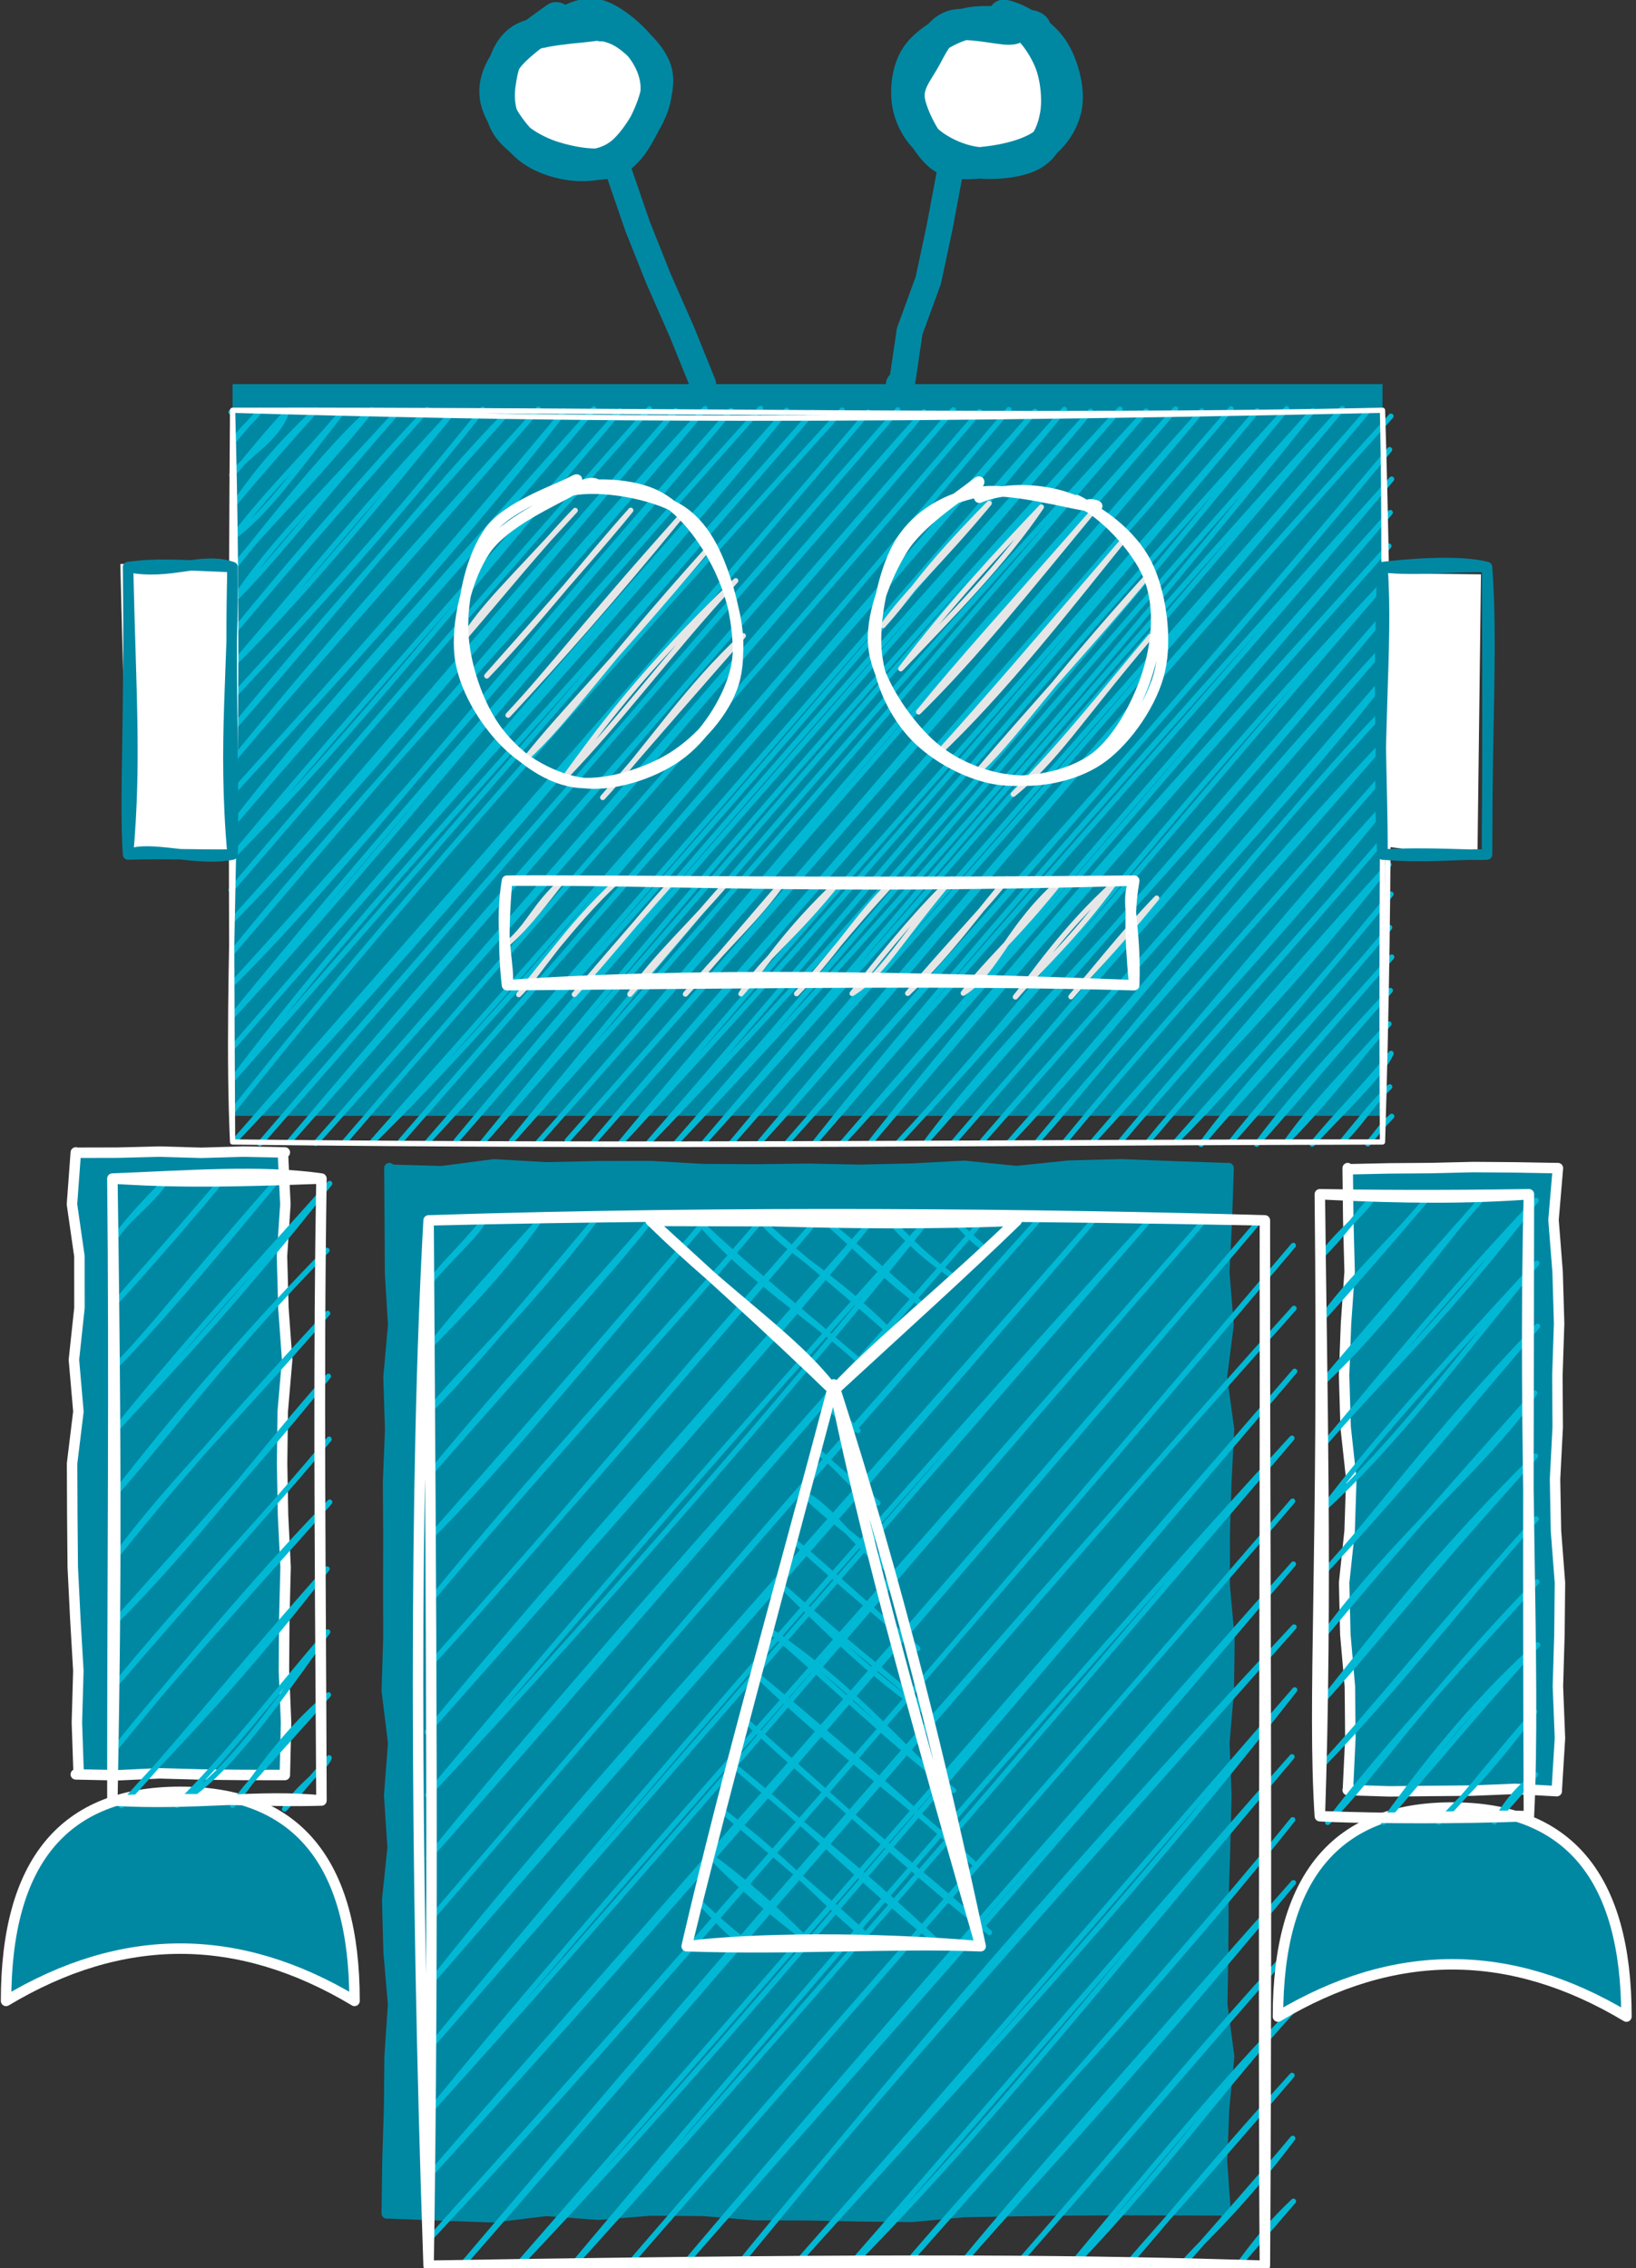<svg xmlns="http://www.w3.org/2000/svg" xmlns:xlink="http://www.w3.org/1999/xlink" version="1.1" width="313px" height="434px" viewBox="-0.5 -0.5 313 434" content="&lt;mxfile&gt;&lt;diagram id=&quot;nGg_as6CLUQhkDPmo5yq&quot; name=&quot;Test&quot;&gt;7Zldb9owFIZ/TS4r5RPoZUnbVUNVt6FtvTWJSVycmDnOgP76HX8kJE3Ulq5slQgtiv362Mc+Pk8CxvLCbPuJo3V6y2JMLdeOt5Z3abmu4018uEhlp5VzZ6yFhJPYGO2FOXnERrSNWpIYFy1DwRgVZN0WI5bnOBItDXHONm2zJaNtr2uU4I4wjxDtqj9JLFKtTgJ7r99gkqSVZ8c2LRmqjI1QpChmm4bkXVleyBkTupRtQ0xl8Kq4ZMHFaje/n5Ebh6f0sZxMlqszPdj1IV3qJXCcizcPPZtxPEs998f6c+pfR1lcbr6eTfTQvxEtTbzMWsWuCiBnZR5jOYhtedNNSgSer1EkWzeQMqClIqNQc6BYx0jaRiwjkSkXKyyitFWZGx/gIIGW6ZLlwuSPq6wEZ6t605xaCRllHJSc5WA7NSvAXODtky1/IV5OvYmQ/ZhlWPAd9DOJXu/7pidt0kbK+OdGRCZVk3qs/XZAweyIqn4vML9bPMiEd22KFphW0R9RYWKhoNBLBflXKfMMVuvZ9mIS+02psV2VKAc4K1Q0L8AAorFVpvtOo0Rev2FK0IJQInaVb5iqdq8t9NooyVd6ijESCAZFkSAsB9uHQl5Ca9wYXTcWDXcwi2DashEsSWDSLZNmewTB6o5Q13t3tBmV4NIaq39dUKt4lgW7kQ6GnV4MnAMxSCgqiueQkD0eiIqGdznqIUHVzVQcUw/r1PCu1UvqhNKGfjWSfx1uoEW/jgFPNYpvmDAweXYXJue8ByYnOBwmqDZ4+lh8zXFU8gGuVroMcP0dXEEwwKXouVtjjiQMwxNMQRYMkB3tCeaPTxSykBXi1MEaDWAd7el1smDdIpILeA8PL8XYeGDs3Rjz/jNjrzzXcjunT/ph8w6nXf0O7Y7DDoTH8t09aVOfXo/tdtRxu/9GeiyffsfnF8yXjGcoB2Df4PbD3LJb6ziZ23VvZ/d0PxO9mLwVAE/v66++X//rb/SsB67WyfCL6eD43XQ4DHIosMaUoLr/aUWtoPEDlXf1Bw==&lt;/diagram&gt;&lt;diagram id=&quot;iY8azDcV0xXw8r9EkF7A&quot; name=&quot;distributed&quot;&gt;7Vxdk6I4FP01Pg4FCZ+PrfZHTfXOzFbX1M4rakS60biAtj2/fhMgGEhA7BGkt2G7ZvUSAt577jk3MXEEJ+vDfehuV3/hBQpGQF0cRnA6AsCBkPxLDW+pwTL11OCF/iI1aUfDk/8bZUY1s+78BYoKDWOMg9jfFo1zvNmgeVywuWGIX4vNljgo3nXrekgwPM3dQLT+4y/iVWq1DfVof0C+t2J31tTszNpljTNDtHIX+JUzwdsRnIQYx+krPHumHwCogTsjPkzapVcyRz3fPYz1u2dt8j1cvv7cqL++3d5/OXa1PkxQQJx/l74lL7IuC2fre8s/bog28am7sjs169pJu967wS7z7cJ3vdBdR++5588Ihd8lHhvTkKMw7TLwNy/ZrdzYHcEbdx77eEM6eY7o/yYjazyiwUj/zH93NBjjtFV0NJAraQODb5z8WYKl1FWMPY9AqdxT5XXFq+fErU0eo6YLeZS5BnW9GFO53RLsvCW9ypo2AK+mCehVo/iNJd/ryo/R09ad0/evhF/I867iNQ21RuMUbdOUX/oHRG5DYr/bLOirqUq9h9f+PHsdvaB4vsque/aToMCpSd4k2PmBIz9BBpzOCQgJfuB4j8LYJ0TwWGoww3GM1/T2ge9Jr7jJTsSYPvDSD4IJDnCYfCa4NOh/9JHiEL8g7oyZHPQKvIk5e3okoWqUJyzRyNOgA8dimZvvEV6jOHwjTbKzdsZQGUVDRm6vR8LLaW3Fkx0zuhnJennXgKehLLTsLZe6tal8FxI/oM1iyOXsGuv3Cn/17w4P+Oftg/rj+evb9PYLNPuSy+DquXx+qrWf/R3n8rWTuWGZAYViICuSjoBBC1KIZW9xGK+whzducHu0jue7cJ8j5IgXjccIPXW8+hHToKTAQXH8ltWb7i7GRTiWwqZNoWFYIsJu7OnNdELtAX692fik6EthoslQp6q2fXN+8CO8C+fopIqSwtgNPVTXoZZ5mbr2T4ThDIhUkfsTCvc++VRncHstpRMi5dvIuJo/L2Fjgzs9W//agr8fp95hGd8uv+2caLmntXHenvCilfylLxqwo17LjmRwsKUvV+jgehRB4y0KfeJcSi3M+oOZSEfjE3ya0GgGb02g0ypW+rA02xad6oZxmk6Nq9OpMdDpBekUNKVTvTd0OqW8OdTJNeyt96VMNhsJwfyNBHKRMN4Jpp+lmfo4yw3u/MVL8vf7Lia9DBLwRxJgOqcrasu4tgJYgwJcUAH0pgpgdq4ADfGgCniYpTOj5822qns/8mcMQSr/XMKDyKcnGoz0KFltK9Iyn9l3S09x+hOkPqiMRZ6fLBimJua1pLKzLhAzqauAGLMWXFUTJdFVnCugpmiFQ/RMRZMLlDfnlDYdDhNPT67XjROlkThRHrQwi6Z2PyNeUXqUtCBn9yLvbzCtaMaVSXAS7KCCF7oG+xlT4Z8I/1bX+L/CN0Ln4p99cywtgu6SI/9ErMIjn9xbtZInrBvFKB5mQU5VxSoetqCuwCl1YYlpVtXmwkW13AF67wQ56x7ais0fjuDbQa47oStgDHLdtlzr8lQY5LoP+O+8XB3k+sw8+Txy3WAOrGO5ZlMLg1z3hK7sQa7blmtLngqDXPcB/84g132R64o8+TRyDfs33V0/uh7EvF9kBjtfPP7pxBwOU+U9xj8YxLwnYl6VJ/9HMa9aG1vS8ohf4NvVagO7i5Ki2gGVADDKaw3YIgIuxKahmKYYVbOt5QbifjzBV3k2URZYuNEqpweOSKSS835ikPOAQBc4Xdo2ybd9qmn2J4vn1gePbkZV9gi5a2W3cfeuH6QxLYp5FY28nwlsOQ64OBuO4jiOaRiaBXQNWk6HMZcsC3pf0D9AfDVZfMf2VK9VhotHnjEASW4V6roNLMM2gWoJ+d8RLqoWx5ZgsZh1y9xs0fUVqLt+3twqU7cuUrejKRCI4dI0VbHPjtgHK2xPLrY+fwkIPzoX69p3MgyvWCUambmRP1eWAeE6oQ4usKFHmkRnDRBL9auaHLUEFOI4X/NqtCJRhY2akmJVS8pRHZiOZUJTZWXkGyMyx3Zs1dQhsEwT2mKtSogMONAxVGA5GjQlPObYig1UaFsaYUTTYussPtWAsIW8qd9i1ue8EfcXXD5vMulvLW/IMA7oNlQtFUAqGzr4GHnTcLbWFPR5Wdif31WhoDcYt7Q1bWzWA6C8UcQUKwXLVjIwp4dktoztJbl48Q+v5zndkXuORz8UXXGJ7RFyVzRYKsAR3/mzWYn+jPONWPxWqeSopNuU4NhPDYEykxbGY2U+9nFkKT4JUqRssZ89SWWdIp8Dqyo3yB0WPjqScjbOv/R8cwOcSLZktIeTBhNKfcCJ1hJOtEqcNMIDr8+X1+MqsLBv8USB7RI6eicbn85iW7anXVM0hz8KqgUMwW/QUmTf6rSlU3qDZdd9SLrPRs56g01ikn2w7eGkwa8e9AEnn5Kcq8DCamXGKFcDjzie6Qk9g+IowhD5GGiKZLYRtKZkQ7HcTz6uGI7ySJFUPO3hZCiWe8zH9XMXOaNcHjwj+kOO7Eduk3PcLwXD2/8A&lt;/diagram&gt;&lt;diagram id=&quot;yuhCcb9svMsaKUljCT7x&quot; name=&quot;Lost message&quot;&gt;7Vlbb9pKEP41PGa1O3t/LKQ5lapepKjqY+XAYpwYLzWmJOfXnzG2g40NARICRyqJhD07O2vPfDvfzNLjg+njP2kwm3zxIxf3gI4ee/y6B8CoMfiVS55KieGikIRpNCpla8Ft9K+rppbSRTRy84Zi5n2cRbOmcOiTxA2zhixIU79sqo193Fx1FoSuJbgdBnFb+jMaZZNSqqRYD3xyUTiplmbKFiPToNIuX2U+CUZ+WRPxjz0+SL3Piqvp48DFufsqxyQs+fH5u4/68mrw2X/5GolRelUYuzlkyvM7pC7Jjja9+MTHGcx/fRXqWz+8Mj+X7NcVl4XtP0G8KD1Wvmz2VLkwTP1iVqq5NHOPXYEL7ip1uufTsmcXIvqcn7osfcJ5pXXglFAKVDFruBXa8sJsiUNQllhrlBBUK8qt1cXwch1jrgSRVGsjEYxcU6EKlUkt2iAlkRqMMhy0EMKUqAhK1IXPz7V2LF6Uvj3Az/ZlN6OXk5HLjdAe7y8nUeZuZ8EwH13i5kTZJJviotcML4d+Gg1L1fsoDFdGFN6kPguyyCd4e8Xy0bFPsnJbgizvBz726WpVbq+FusE3688fXDaclCbHURzXlCjmgQ88V8pS/+CqkcQnaLa/FRp1COxA31YMMEGEllqCACPpJgCIllIJxTgFzZWWbQCAJMBxNgMqASxrx59ZSZi2QhlmtbKgDo//j7lLv93d57kLaBzcubiKr4qz0t+rbVJ5U/1e5BkD3cbHq09dpML8O0rmi/E4GkZuNXfqpj5/hsIgrl/YLHSLB46j5KFYdxRkQY9/CIYrFMDN/Tz/GvQ0atLqv1qw0JrXnoB/yBVkXXn1r1uSDVOZX6Fw09LWec3ZQ/TnPo+xw0QnwuoKu6zI6265bsnrkmKWLsK9OwEwWoN6mTFeu/nZ229+1rX5++ZatDY/jtysPqfMACCItkpbJrVS3OBObiQBzoniWkvM/0gRBpXOlATwtpYHDuAFaBPD/DeWTAcxPv0TzaMN/j2sCqCtp9hSBTQxBjksZi6N0D8uB0WaVwIJAvL7WrgdHfuUDju8thU1igoCooEUWdWjNWigXgcY+KlKAM7OUgOIS68B6M5YWqKbe54BAdOOJVfE2HY4rTlVNKEjmscz/jJAx0dJmMOh2P80DKZuJ+eflj6Ows1x9FHPID7NJj70SRDvlUJeCy9mG+BqdxHABQIL20LsNczzso2MQSmRFoSVTBgqmLQHQ8531I/z2LnZ0x6VBdQptITu64kDL3yNzbZXuX+rzx3Vp72Q6hPUzuqzi9uZPA11v1DwWUqY2aBurPJse2NaQSx0bEetSdXqv0sFp89B6/KY7PyOrN4AXGdnL0FZrY0GakCIZsiZJEoIRjllihkwCjqKN0UE1v35wY5kYLqQgO0BwkHY/PxIikrlzUuBqhx5o1KgSvznYv6joPXefeML+AKOOUApiX8gMfogWzWkxZYPG0JNcQucCV5dtB8lY79PQu84TvhL+pdB+vJSSJ+1MfKmx/ovI7OjN2d6szcH0+7NOWgiO89q6DtSe1ePd2pqv/hDe9j9ww3LuyHNrBCSWyMUNKkdM7MyQoCkBrkdeEfqtZIYA1pRhT2X1F0oEEAUZ0xYw5XG5HsyaudvSu2Zx9xOpwsMGS68yvRnYvn/x+nwC1ADRrBEpFg9Sisl4olfJNTwdv0j8Wqs9mM7//gf&lt;/diagram&gt;&lt;diagram id=&quot;6diUj1kR8UokNXxpQLRH&quot; name=&quot;The game&quot;&gt;5Zrdc5s4EMD/Gj+W0QcS6NEfSXudZiZT965NXzIEFMwFI1fItX1//QkssAlgU9tp7DQvQau1kHZ/uyvJ7uHhdPleerPJjQh43EMgWPbwqIcQJMDV/zLJqpAgIwllFBjZRjCO/uNGCIx0HgU8rSgqIWIVzapCXyQJ91VF5kkpFlW1RxFX3zrzQl4TjH0vrku/RoGaGCkEYNPxgUfhxLzaJaZj6hXKRpBOvEAstkT4qoeHUgi1fpouhzzOrFfYZf2565becmKSJ6rLB25vvtnLm8FX6Pd/pH9Fd/PZxy/viPHGTy+emxWb2apVYYJQivnMqHGp+LLJ8N5DoQ7qE4PlcjUoXEy5kiutYgZChckMI8g17cXG4JQQy2Zr8WTL3AgQ42vj57AcfmMK/WCs0WwZvN8G2cIjTUU/jsJEi5SY9fCgkH7yHnh8K9JIRSLrfRBKialWiJ91+NokXOoOz4xTCiZqqqc3gvpRzFUcJXxYEg20MJReEGnlUSS1cD1aImRmn0GqpHgq8USZZOLNsplPl2EWl1bC1ULIp9Sap1zeP/JpzvfgUSRqKGIh80Xix/yvHLDoSUSSK0dxvKUMgOv2sZbX3b2btOcI1bkwHNjIsiF2GIYA27aLnBoVhFqEQIpt12UQuxDXAYE2tLbHoMfjcvP9n8/Dz/2HsX3n/B1+v/9wH4t3iDZARGM9i8GD1E9h9jTmvuSqBlfpLZ6meTrapmExiRQfzzw/01hob3aAxRfTyDcKbT5+5k42sun1dc33uuc6/9sFc1sYTKMgyDmr0f48nErN08NkeplrMUowhYAQxqCDajBB5FjIhtDRKRwQChy3TpNrW5oh4lIEqKvHs4+nqXF9yP4daXmHaduTNSWWwxB1MXNcZjNUSd2YWOswW5uI1fM4srTcYS52XEAgw7QhZLXSxsSk9NUxVi62E39gjm9J2405viMjJZ77w+9Xfa/rfObxMvGfoLw3LwG9KSBAdyDSJ678iXlte7avcTNwR3b2icSbfRG3IsoJgSU0DTmoI0etGwDH2qSAHIjD0skLIAVpDRYe6HODaWYuEqFIvPhqIx3ofJ0EPGio0Rv9TyJjLBf+y5VamQORN1eiyos2rFx9y8ayQNm+y9ukaI6W5l3r1mq7dctlpJedYZgLn7mbw4BwJ5PHYtFPIn2aWePXCM2he8FUzKXPK5tw5cmQF54zSTsz7c4kI3ms5/ezemQ7fcpg51qUsd6X6CiBGeUUYlZsRjtXZWhRXc4xptQGNqOssSozaysUcXGyPyqMnDeVhPdXZZOCK/vzl6jPrAXB3fW5CwXEthCGzNE7P33wAuDFdsAdLiYuCA14EjSKEtytgp+0UrM9ldqBLkBEH5owZQzgw1LM74ILw6PL9wElu71sVpzeUHAby+CBdXbnbni7+u4Iy5OeDk/uXdJha/86dZownJkHUooxYaTg+9zLdPNS/7Rb09PU7kOS7xroy6ndpMPt1QWhcem1uw2fy6zdhJxrdrdZdjtMXUCQw5hO4r+Y3V/parR5qU1fZ1xuCL/sfelBQUn25/Rzui8lb+uofpn3pW3QnP19afNqWI2gC79EbT/hvc6pzijuPdWtg/u17lUpOB8O3h4EReLeD0HLlzHHQqCbmx855X1bvxXDV/8D&lt;/diagram&gt;&lt;diagram id=&quot;2rlBzIS6ztqFyMXsIp3R&quot; name=&quot;Page-5&quot;&gt;7Zpbc6IwFMc/jY91SMLNx9Ze9qUzO+PO7E7fUkmRLRI3xmr76TdIiEBAsTWoHe1D8RCCnN//XBLtoeF09cDwbPJIAxL3oBWseui2ByFwoS/+pZZ3abG8QWYJWRRI28Ywij5IPlBaF1FA5qWBnNKYR7OycUyThIx5yYYZo8vysBcal+86wyHRDKMxjnXr7yjgE2kFlrU58YNE4UTe2nfkiSnOB0vDfIIDuiyY0F0PDRmlPDuaroYkTr2X++XJ/fu0+KDP8TL593CPF96fx/Aqm+x+n0vUIzCS8ANPLZ/tDccL6TD5sPw99yCjiyQg6SxWD90sJxEnoxkep2eXQjTCNuHTWLwD4lA5KR07ptNoLI/nr4SPJ6U3I3kPcYNQnLl5oQmXAoLrUZzRV0UtnT1kOIiEE4Y0pkzYEpqQ9MIojnNTDyLL8v1rpCaoDJYPTBgnq4pEdvgXKOgiXAidEs7exXVyFtuTvswjxZfvlxvZKS1NCooDtjRiKfVQzb3BKQ4k0T3oOp3DBR3AvfFvbQ2uOHO/fnVK2Dk2YXc3YTGLyLVkN108n2UJ+CVapYowiBvqXO/c9K9ZBt3jdgDsOyXg0NJD2nF03rnt4Li9C25zuAcnh3twNvn7PAhDjbCnZ3BQl8GhqQQO7BYhnQTXaSe88V2BaT2Xum4oBw40eo5yOgm0bvpzLi+GTI0/cxsjMebRW/medU6Wd/hJI/FpCjHrVYiqriufZE4XbEzkdcX2uDKVCyrFHVUm4piFhGsTramrB/+CEFo0axchNArBbWi+95WBYx9ZBt13dOAQBWBLoq/UBZXmmwVqsACU4YKaJZpfk/19U9nfv9A2Rtu1rNOiDVEX/dyXADfvomzp9BTjBkkYAzwoA4agZj1eV3NM9euwRTN3AbzHhotzaoBbrMhCAWDW6BG5zY2f8+HWQTzlVHIdQnquA65qlkvpDpha28BO9h9L4bDv5nK7cNhz2/nz4ZDpa2sTDdza5akxhi360SOntBakmvcamnaXD89QTqMtWOsCtVvELXYVOYtwEsYtulCjJavSTW4pWQpkgyIY5WK9SRNhGVgmebt+3ysTv/L7ruhN1QvqRQ3BukztGVNAi2XId1bAlVkJINCHZQm4nh70Vm11dlx17cGxoxaBf5RuxoauCJGyyxDUfeaKYV4xknT/ARf2EbIH6mVqcZc3XOfR7GwJo86anUx+jSIAqBZcAb9dUyYBGJgCDHYDFsxm6eEqddOpAm4iaT5Pfo64apQGrRSwTgqmNHD63fBhgzz/rUWCZ79otumdfSRjIoDWNhHorVLHSaBFp3SUkinqYN+yKiWzZhPgpEpmJ99vf6uS6Z9VybRb9ESXkmmA+AmVTLtF23QpmV8SQVclUrzd/No5+8J786NxdPcf&lt;/diagram&gt;&lt;/mxfile&gt;"><rect x="-0.5" y="-0.5" width="313" height="434" fill="#333333" stroke="none"/><defs/><g><rect x="44" y="73" width="220" height="140" fill="#0088a3" stroke="none" pointer-events="all"/><rect x="44" y="78" width="220" height="140" fill="none" stroke="none" pointer-events="all"/><path d="M 43.7 78.35 C 43.7 78.35 43.7 78.35 43.7 78.35 M 43.7 78.35 C 43.7 78.35 43.7 78.35 43.7 78.35 M 44.09 83.99 C 45.78 81.36 47.87 80.02 49.34 77.95 M 44.09 83.99 C 45.41 82.49 46.8 80.68 49.34 77.95 M 43.83 90.39 C 46.92 86.21 52.47 83.75 54.33 78.31 M 43.83 90.39 C 46.29 87.92 48.53 84.62 54.33 78.31 M 44.23 96.03 C 46.67 92.77 50.01 87.4 59.97 77.92 M 44.23 96.03 C 48.97 90.32 54.11 84.49 59.97 77.92 M 43.97 102.43 C 50.77 97.25 55.59 90.25 64.96 78.28 M 43.97 102.43 C 50.55 93.71 57.71 86.98 64.96 78.28 M 43.7 108.83 C 49.18 101.09 57.5 94.15 70.6 77.88 M 43.7 108.83 C 52.83 97.19 63.47 84.06 70.6 77.88 M 44.1 114.47 C 51.67 103.23 59.31 96.04 75.59 78.24 M 44.1 114.47 C 51.77 106.8 57.78 98.7 75.59 78.24 M 43.84 120.87 C 56.13 105.68 70.89 88.95 81.23 77.85 M 43.84 120.87 C 53.07 109.99 62.47 98.9 81.23 77.85 M 44.23 126.51 C 55.28 115.64 68.18 100.43 86.22 78.21 M 44.23 126.51 C 56.61 112.24 67.86 97.83 86.22 78.21 M 43.97 132.91 C 56.66 119.2 71.69 103.37 91.86 77.81 M 43.97 132.91 C 56.38 119.18 70.15 104.81 91.86 77.81 M 43.71 139.31 C 62.77 117.81 82.95 92.1 96.85 78.17 M 43.71 139.31 C 53.94 126.81 64.54 114.3 96.85 78.17 M 44.1 144.95 C 57.19 128.86 72.14 111.29 102.49 77.78 M 44.1 144.95 C 56.73 129.85 70.68 114.59 102.49 77.78 M 43.84 151.35 C 65.89 127.2 88.03 103.44 107.48 78.14 M 43.84 151.35 C 57.13 136.48 70.87 121.99 107.48 78.14 M 44.24 156.99 C 67.15 130.28 91.67 103.22 113.12 77.74 M 44.24 156.99 C 57.95 139.16 72.77 123.19 113.12 77.74 M 43.97 163.39 C 67.37 139.74 87.09 114.45 118.11 78.1 M 43.97 163.39 C 59.33 144.92 73.95 128.39 118.11 78.1 M 43.71 169.78 C 66.63 143.29 90.92 114.48 123.75 77.71 M 43.71 169.78 C 60.73 149.79 76.27 131.44 123.75 77.71 M 44.11 175.43 C 62.48 155.27 76.52 137.86 128.74 78.07 M 44.11 175.43 C 67.66 151.22 88.95 124.85 128.74 78.07 M 43.85 181.83 C 70.57 148.95 98.88 120.08 134.38 77.68 M 43.85 181.83 C 78.53 141.17 112.13 101.92 134.38 77.68 M 44.24 187.47 C 67.51 164.09 87.35 137.11 139.37 78.04 M 44.24 187.47 C 73.49 155.34 101.7 122.69 139.37 78.04 M 43.98 193.87 C 70.35 165.49 94.85 133.49 145.01 77.64 M 43.98 193.87 C 67.73 164.86 91.64 137.08 145.01 77.64 M 43.72 200.26 C 84.01 153.72 126.45 107.45 150 78 M 43.72 200.26 C 68.45 171.96 92.24 142.98 150 78 M 44.11 205.91 C 69.32 172.35 99.56 141.23 154.99 78.36 M 44.11 205.91 C 78.07 167.51 111.77 128.35 154.99 78.36 M 43.85 212.31 C 67.57 182.34 94.13 151.23 160.63 77.97 M 43.85 212.31 C 66.81 183.31 91.58 154.17 160.63 77.97 M 44.25 217.95 C 80.68 179.29 116.24 136.34 165.62 78.33 M 44.25 217.95 C 93.8 161.54 142.95 105.23 165.62 78.33 M 49.23 218.31 C 94.2 165.89 141.43 112.86 171.26 77.93 M 49.23 218.31 C 92.33 169.09 135.57 118.64 171.26 77.93 M 54.88 217.91 C 102.5 164.26 149.28 108.27 176.25 78.29 M 54.88 217.91 C 98.06 166.73 143.45 117.06 176.25 78.29 M 59.86 218.27 C 86.92 187.86 113.25 158.53 181.89 77.9 M 59.86 218.27 C 91.79 181.94 122.18 146.48 181.89 77.9 M 65.51 217.88 C 102.77 174.57 138.07 135.19 186.88 78.26 M 65.51 217.88 C 109.75 166.5 153.82 117.38 186.88 78.26 M 70.49 218.24 C 98.51 190.69 123.3 159.12 192.52 77.86 M 70.49 218.24 C 103.57 180.78 135.43 145.51 192.52 77.86 M 76.14 217.84 C 114.33 173.58 157.45 125.97 197.51 78.22 M 76.14 217.84 C 119.73 168.2 163.33 116.81 197.51 78.22 M 81.12 218.2 C 126.94 168.43 170.72 117.07 203.15 77.83 M 81.12 218.2 C 129.89 162.04 177.58 106.91 203.15 77.83 M 86.77 217.81 C 130.08 167.87 177.89 114.05 208.14 78.19 M 86.77 217.81 C 116.46 182.13 144.86 148.41 208.14 78.19 M 91.75 218.17 C 131.31 169.47 173.39 121.77 213.78 77.79 M 91.75 218.17 C 118.88 187.43 146.1 155.92 213.78 77.79 M 97.4 217.78 C 128.21 183.29 159.54 147.56 218.77 78.15 M 97.4 217.78 C 133.94 172.76 171.62 129.14 218.77 78.15 M 102.38 218.14 C 150.64 163.67 196.61 110.33 224.41 77.76 M 102.38 218.14 C 127.92 189.53 151.67 158.81 224.41 77.76 M 108.03 217.74 C 155.11 164.59 199.73 111.25 229.4 78.12 M 108.03 217.74 C 154.43 165.78 200.59 112.49 229.4 78.12 M 113.01 218.1 C 159.07 164.12 206.36 111.67 235.04 77.73 M 113.01 218.1 C 156.28 169.14 198.12 120.76 235.04 77.73 M 118 218.46 C 155.74 177.58 193.81 133.79 240.03 78.09 M 118 218.46 C 149.47 180.2 184.43 142.6 240.03 78.09 M 123.64 218.07 C 172.66 167.06 217.23 112.31 245.67 77.69 M 123.64 218.07 C 161.26 174.78 196.88 131.35 245.67 77.69 M 128.63 218.43 C 174.1 170.15 216.86 120.39 250.66 78.05 M 128.63 218.43 C 168.94 172.2 208.51 125.08 250.66 78.05 M 134.27 218.03 C 169.77 176.58 204.12 135.11 256.3 77.66 M 134.27 218.03 C 175.69 171.94 216.17 125.43 256.3 77.66 M 139.26 218.39 C 167.97 185.42 193.69 158.24 261.29 78.02 M 139.26 218.39 C 177.68 172.27 216.98 128.73 261.29 78.02 M 144.9 218 C 170.43 190 193.97 158.9 265.62 79.13 M 144.9 218 C 183.19 172.34 220.17 129.22 265.62 79.13 M 149.89 218.36 C 187.53 174.88 224.9 134.79 265.36 85.53 M 149.89 218.36 C 185.35 178.84 219.41 140.17 265.36 85.53 M 155.53 217.96 C 182.24 184.32 213.72 148.91 265.75 91.17 M 155.53 217.96 C 191.81 175.79 229.73 134.07 265.75 91.17 M 160.52 218.32 C 189.11 185.53 219.44 148.78 265.49 97.57 M 160.52 218.32 C 198.38 176.91 234.17 134.07 265.49 97.57 M 166.16 217.93 C 199.99 177.93 234.26 138.96 265.23 103.97 M 166.16 217.93 C 193.95 182.63 224.19 149.27 265.23 103.97 M 171.15 218.29 C 197.03 190.6 219.4 158.65 265.62 109.61 M 171.15 218.29 C 199.07 188.32 223.7 158.34 265.62 109.61 M 176.79 217.89 C 194.19 194.76 215.13 177.04 265.36 116.01 M 176.79 217.89 C 205.28 185.66 231.9 154.56 265.36 116.01 M 181.78 218.25 C 197.08 200.33 216.72 178.89 265.76 121.65 M 181.78 218.25 C 206.46 190.16 229.65 161.29 265.76 121.65 M 187.42 217.86 C 216.34 184.21 248.83 150.19 265.5 128.05 M 187.42 217.86 C 213.67 188.17 238.76 159.1 265.5 128.05 M 192.41 218.22 C 219.61 189.19 243.6 156.84 265.23 134.45 M 192.41 218.22 C 215.77 191.79 238.28 163.63 265.23 134.45 M 198.05 217.83 C 213.45 200.33 227.84 180.52 265.63 140.09 M 198.05 217.83 C 215.55 196.64 235.33 175.18 265.63 140.09 M 203.04 218.19 C 215.59 202.89 227.9 188.98 265.37 146.49 M 203.04 218.19 C 221.37 196.02 240.11 175.7 265.37 146.49 M 208.68 217.79 C 228.84 195.8 244.17 175.61 265.76 152.13 M 208.68 217.79 C 226.16 197.41 245.94 177.24 265.76 152.13 M 213.67 218.15 C 229.38 199.17 249.26 177.56 265.5 158.53 M 213.67 218.15 C 228.5 200.64 242.89 185.27 265.5 158.53 M 219.31 217.76 C 230.63 203.78 243.07 193.16 265.24 164.93 M 219.31 217.76 C 229.14 206.33 239.58 193.18 265.24 164.93 M 224.3 218.12 C 240.1 202.08 251.83 187.21 265.63 170.57 M 224.3 218.12 C 237.77 202.77 252.77 186.67 265.63 170.57 M 229.29 218.48 C 241.44 201.94 256.07 188.83 265.37 176.97 M 229.29 218.48 C 236.8 209.37 244.34 202.45 265.37 176.97 M 234.93 218.08 C 242.52 208.46 255.11 194.62 265.77 182.61 M 234.93 218.08 C 242.47 209.68 249.37 201.31 265.77 182.61 M 239.92 218.44 C 247.3 210.28 254.03 201.97 265.5 189.01 M 239.92 218.44 C 245.07 211.51 250.57 205.18 265.5 189.01 M 245.56 218.05 C 254.95 208.56 260.74 200.1 265.24 195.41 M 245.56 218.05 C 249.35 212.61 253.75 207.99 265.24 195.41 M 250.55 218.41 C 255.57 212.93 264.03 204.96 265.64 201.05 M 250.55 218.41 C 255.45 212.39 261.23 206.81 265.64 201.05 M 256.19 218.01 C 259.33 214.23 262.2 210.48 265.38 207.45 M 256.19 218.01 C 259.79 214.58 261.77 210.94 265.38 207.45 M 261.18 218.37 C 263.33 215.83 264.03 214.5 265.77 213.09 M 261.18 218.37 C 262.62 216.63 264.08 214.8 265.77 213.09" fill="none" stroke="#00b8d4" stroke-linejoin="round" stroke-linecap="round" stroke-miterlimit="10" pointer-events="all"/><path d="M 44 78 C 97.05 79.47 149.89 80.49 264 78 M 44 78 C 122.38 77.87 199.83 79.44 264 78 M 264 78 C 264.8 115.66 263.61 155.27 264 218 M 264 78 C 265.32 121.36 265.57 166.6 264 218 M 264 218 C 195.81 217.95 126.51 218.91 44 218 M 264 218 C 194.69 218.15 125.22 218.99 44 218 M 44 218 C 42.54 185.88 45.92 149.72 44 78 M 44 218 C 43.7 166.89 43.69 116.6 44 78" fill="none" stroke="#ffffff" stroke-linejoin="round" stroke-linecap="round" stroke-miterlimit="10" pointer-events="all"/><ellipse cx="114" cy="120.5" rx="27.5" ry="27.5" fill="none" stroke="none" pointer-events="all"/><path d="M 92.36 104.75 C 92.36 104.75 92.36 104.75 92.36 104.75 M 92.36 104.75 C 92.36 104.75 92.36 104.75 92.36 104.75 M 87.9 122.07 C 94.69 114.23 103.32 103.57 109.55 97.16 M 87.9 122.07 C 91.88 115.42 96.56 111.41 109.55 97.16 M 92.63 128.83 C 102.84 117.38 116.13 102.22 120.18 97.13 M 92.63 128.83 C 103.19 117.78 111.37 106.96 120.18 97.13 M 96.7 136.34 C 105.04 127.43 110.88 119.41 129.5 98.6 M 96.7 136.34 C 106.46 125.81 117.06 113.86 129.5 98.6 M 100.11 144.61 C 108.19 137.29 114.54 127.17 134.88 104.61 M 100.11 144.61 C 107.27 135.59 114.65 128.66 134.88 104.61 M 107.46 148.35 C 113.87 139.63 121.57 128.62 140.26 110.61 M 107.46 148.35 C 118.31 137.13 127.17 124.85 140.26 110.61 M 114.81 152.09 C 123.24 142.95 130.92 131.01 141.71 121.14 M 114.81 152.09 C 123.8 141.55 134.57 129.28 141.71 121.14" fill="none" stroke="#e6e6e6" stroke-linejoin="round" stroke-linecap="round" stroke-miterlimit="10" pointer-events="all"/><path d="M 105.46 93.74 C 110.67 91.64 119.42 91.68 124.69 94.11 C 129.96 96.54 134.5 102.84 137.11 108.32 C 139.72 113.79 141.53 121.12 140.37 126.97 C 139.21 132.83 134.82 139.71 130.13 143.45 C 125.45 147.19 117.89 149.71 112.25 149.41 C 106.62 149.12 100.44 145.79 96.31 141.68 C 92.17 137.58 88.09 130.97 87.44 124.81 C 86.79 118.64 88.81 109.95 92.41 104.69 C 96 99.44 105.45 95.32 109.03 93.28 C 112.6 91.24 113.68 91.99 113.85 92.45 M 108.82 93.36 C 114.38 92.21 124.32 93.94 129.28 96.89 C 134.23 99.84 136.76 105.5 138.53 111.06 C 140.3 116.61 141.61 124.66 139.87 130.22 C 138.13 135.78 133.17 141.27 128.08 144.43 C 122.99 147.58 114.92 150.05 109.31 149.15 C 103.7 148.26 97.98 143.89 94.44 139.06 C 90.91 134.22 88.3 126.46 88.1 120.13 C 87.89 113.8 89.78 105.8 93.21 101.07 C 96.64 96.35 106.05 93.17 108.68 91.77 C 111.31 90.37 108.81 92.11 109.01 92.69" fill="none" stroke="#ffffff" stroke-width="2" stroke-linejoin="round" stroke-linecap="round" stroke-miterlimit="10" pointer-events="all"/><ellipse cx="194" cy="120.5" rx="27.5" ry="27.5" fill="none" stroke="none" pointer-events="all"/><path d="M 172.22 102.62 C 172.22 102.62 172.22 102.62 172.22 102.62 M 172.22 102.62 C 172.22 102.62 172.22 102.62 172.22 102.62 M 168.42 119.19 C 174.02 113.03 175.25 109.51 188.76 95.79 M 168.42 119.19 C 173.19 112.47 178.75 107.78 188.76 95.79 M 171.83 127.46 C 181.71 117.02 191.62 107.1 198.73 96.51 M 171.83 127.46 C 180.89 115.49 190.9 104.71 198.73 96.51 M 175.25 135.72 C 183.43 125.64 192.25 116.04 208.05 97.99 M 175.25 135.72 C 186.25 124.89 195.76 112.85 208.05 97.99 M 178.66 143.99 C 191.52 131.87 204.03 115.67 214.09 103.24 M 178.66 143.99 C 188.41 133.19 196.39 123.9 214.09 103.24 M 186.01 147.73 C 193.48 141.1 198.81 131.95 219.47 109.24 M 186.01 147.73 C 197.45 134.25 208.15 122.94 219.47 109.24 M 193.36 151.47 C 201.73 144.62 205.91 137.38 219.6 121.28 M 193.36 151.47 C 203.64 141.08 212.46 129.64 219.6 121.28" fill="none" stroke="#e6e6e6" stroke-linejoin="round" stroke-linecap="round" stroke-miterlimit="10" pointer-events="all"/><path d="M 205.43 95.17 C 210.55 97.54 216.82 104.11 219.12 109.51 C 221.43 114.91 220.97 121.74 219.27 127.56 C 217.58 133.39 213.69 140.96 208.95 144.49 C 204.21 148.01 196.58 149.41 190.83 148.71 C 185.08 148 178.42 144.43 174.47 140.25 C 170.52 136.07 167.58 129.86 167.16 123.65 C 166.73 117.43 168.69 107.95 171.93 102.95 C 175.17 97.96 180.62 94.8 186.59 93.69 C 192.57 92.59 204.26 95.93 207.78 96.33 C 211.3 96.73 208.14 95.67 207.71 96.09 M 186.85 94.73 C 191.85 92.61 199.28 92.96 204.6 95.04 C 209.93 97.11 215.99 101.75 218.79 107.19 C 221.6 112.64 222.81 121.5 221.44 127.68 C 220.07 133.86 215.23 140.76 210.58 144.28 C 205.94 147.8 199.14 149.23 193.57 148.79 C 188.01 148.35 181.69 145.84 177.2 141.66 C 172.72 137.49 167.51 129.91 166.67 123.74 C 165.82 117.57 168.97 109.86 172.14 104.64 C 175.3 99.42 183.31 94.34 185.68 92.41 C 188.04 90.48 186.04 92.71 186.33 93.08" fill="none" stroke="#ffffff" stroke-width="2" stroke-linejoin="round" stroke-linecap="round" stroke-miterlimit="10" pointer-events="all"/><rect x="96.5" y="168" width="120" height="20" fill="none" stroke="none" pointer-events="all"/><path d="M 96.51 167.98 C 96.51 167.98 96.51 167.98 96.51 167.98 M 96.51 167.98 C 96.51 167.98 96.51 167.98 96.51 167.98 M 96.65 180.02 C 101.05 176.13 101.65 172.9 107.14 167.95 M 96.65 180.02 C 100.75 176.43 104.11 171.65 107.14 167.95 M 98.75 189.8 C 102.35 186.31 107.03 177.85 117.77 167.91 M 98.75 189.8 C 105.86 180.73 112.08 173.08 117.77 167.91 M 109.38 189.77 C 112.51 186.21 116.75 181.02 128.4 167.88 M 109.38 189.77 C 117.15 181.07 123.67 172.86 128.4 167.88 M 120.01 189.73 C 123.89 183.43 132.38 175.81 139.03 167.85 M 120.01 189.73 C 127.61 181.24 133.81 173.42 139.03 167.85 M 130.64 189.7 C 138.96 179.78 144.31 175.5 149.66 167.81 M 130.64 189.7 C 135.75 184.15 142.18 176.37 149.66 167.81 M 141.27 189.66 C 145.35 182.88 151.28 179.23 160.29 167.78 M 141.27 189.66 C 145.64 184.77 149.18 178.22 160.29 167.78 M 151.9 189.63 C 160.09 181.14 164.65 172.93 170.92 167.74 M 151.9 189.63 C 156.22 185.09 160.88 178.54 170.92 167.74 M 162.53 189.59 C 168.29 186.06 171.29 179.88 181.56 167.71 M 162.53 189.59 C 169.54 180.51 176.36 172.58 181.56 167.71 M 173.16 189.56 C 181.82 181.28 187.02 173.4 192.19 167.67 M 173.16 189.56 C 180.45 180.81 189.18 171.88 192.19 167.67 M 183.79 189.53 C 190.41 185.25 192.34 176.58 202.82 167.64 M 183.79 189.53 C 188.33 183.31 193.81 179.02 202.82 167.64 M 193.76 190.25 C 197.1 186.2 202.92 177.25 212.79 168.36 M 193.76 190.25 C 199.26 183.94 204.99 179.02 212.79 168.36 M 204.39 190.21 C 209.28 184.29 211.7 182.48 220.8 171.34 M 204.39 190.21 C 209.07 184.95 214.11 178.27 220.8 171.34" fill="none" stroke="#e6e6e6" stroke-linejoin="round" stroke-linecap="round" stroke-miterlimit="10" pointer-events="all"/><path d="M 96.5 168 C 125.31 167.74 153.73 169.71 216.5 168 M 96.5 168 C 124.86 167.9 153.65 168.58 216.5 168 M 216.5 168 C 214.64 172.07 216.89 176.07 216.5 188 M 216.5 168 C 215.68 172.81 215.51 177.56 216.5 188 M 216.5 188 C 175.34 186.42 131.24 185.52 96.5 188 M 216.5 188 C 182.18 187.06 148.81 187.58 96.5 188 M 96.5 188 C 97.31 185.45 94.81 178.2 96.5 168 M 96.5 188 C 95.53 179.9 96.2 172.3 96.5 168" fill="none" stroke="#ffffff" stroke-width="2" stroke-linejoin="round" stroke-linecap="round" stroke-miterlimit="10" pointer-events="all"/><path d="M 171.5 73 L 172.03 73.13 L 173.54 62.88 L 177.1 53.15 L 179.25 43.06 L 181.16 32.91 L 184 23" fill="none" stroke="#0088a3" stroke-width="5" stroke-linejoin="round" stroke-linecap="round" stroke-miterlimit="10" pointer-events="stroke"/><path d="M 134 73 L 134.01 73 L 129.95 62.98 L 125.47 52.79 L 121.48 42.79 L 118.13 33.05 L 114 23" fill="none" stroke="#0088a3" stroke-width="5" stroke-linejoin="round" stroke-linecap="round" stroke-miterlimit="10" pointer-events="stroke"/><ellipse cx="110" cy="17" rx="14" ry="14" fill="none" stroke="none" pointer-events="all"/><path d="M 106.11 4.47 C 108.75 3.83 113.33 4.47 116.32 5.64 C 119.31 6.82 122.9 9.08 124.06 11.49 C 125.21 13.9 124.32 17.21 123.25 20.11 C 122.18 23.02 120.12 27.15 117.64 28.92 C 115.16 30.69 111.44 31.15 108.36 30.74 C 105.27 30.33 101.26 28.65 99.13 26.46 C 96.99 24.26 95.8 20.6 95.57 17.57 C 95.35 14.54 95.41 10.66 97.78 8.26 C 100.14 5.86 107.38 4.01 109.76 3.17 C 112.15 2.34 112.24 2.92 112.07 3.25 M 113.59 5.32 C 116.48 6.25 120.8 9.17 122.53 11.48 C 124.26 13.79 124.32 16.27 123.98 19.18 C 123.64 22.08 122.8 27.05 120.47 28.93 C 118.15 30.82 113.17 30.68 110.03 30.47 C 106.88 30.26 104.09 29.58 101.62 27.68 C 99.15 25.78 96.11 21.81 95.21 19.07 C 94.31 16.33 94.51 13.95 96.23 11.25 C 97.95 8.55 102.35 4.28 105.52 2.88 C 108.69 1.47 113.69 2.33 115.26 2.81 C 116.82 3.29 114.99 5.18 114.91 5.73" fill="#ffffff" stroke="none" pointer-events="all"/><path d="M 109.75 4.05 C 112.82 3.85 116.21 4.24 118.78 5.8 C 121.34 7.36 124.48 10.51 125.15 13.41 C 125.82 16.31 124.25 20.36 122.82 23.2 C 121.39 26.04 119.5 29.41 116.59 30.46 C 113.67 31.51 108.62 30.55 105.33 29.5 C 102.03 28.44 98.53 26.41 96.84 24.11 C 95.14 21.81 94.75 18.54 95.15 15.68 C 95.56 12.83 96.26 8.88 99.27 6.99 C 102.27 5.1 110.62 4.78 113.15 4.36 C 115.69 3.93 114.6 4.49 114.49 4.43 M 105.75 4.88 C 108.27 3.4 111.08 1.64 113.91 2.39 C 116.74 3.14 120.89 6.7 122.72 9.38 C 124.54 12.05 125.52 15.24 124.84 18.43 C 124.17 21.62 121.1 26.39 118.69 28.51 C 116.28 30.63 113.35 31.24 110.39 31.16 C 107.42 31.07 103.53 30.06 100.87 28.01 C 98.21 25.96 95.14 21.74 94.43 18.84 C 93.72 15.94 94.74 13.26 96.63 10.62 C 98.51 7.98 104.64 3.83 105.74 3.01 C 106.84 2.18 103.58 5.4 103.23 5.67" fill="none" stroke="#0088a3" stroke-width="6" stroke-linejoin="round" stroke-linecap="round" stroke-miterlimit="10" pointer-events="all"/><ellipse cx="188" cy="17" rx="14" ry="14" fill="none" stroke="none" pointer-events="all"/><path d="M 182.87 4.45 C 185.68 3.58 190.23 3.71 193.24 4.66 C 196.26 5.61 199.36 7.49 200.96 10.16 C 202.56 12.84 203.35 17.59 202.85 20.71 C 202.34 23.83 200.55 27.12 197.93 28.87 C 195.32 30.63 190.38 31.35 187.16 31.24 C 183.94 31.14 180.99 30.47 178.63 28.27 C 176.27 26.07 173.46 21.16 172.97 18.04 C 172.49 14.92 173.51 11.99 175.71 9.57 C 177.92 7.15 184 4.72 186.21 3.51 C 188.42 2.29 189.09 2.22 188.98 2.3 M 193 4.76 C 195.86 5.37 199.09 6.3 200.82 8.57 C 202.55 10.83 204.14 15.38 203.4 18.35 C 202.65 21.31 198.88 24.18 196.34 26.36 C 193.8 28.55 191.16 31.18 188.16 31.47 C 185.16 31.75 180.54 30.06 178.33 28.07 C 176.13 26.07 175.53 22.43 174.92 19.48 C 174.31 16.52 173.56 13.18 174.66 10.34 C 175.75 7.51 178.59 3.56 181.47 2.47 C 184.35 1.39 189.89 3.57 191.95 3.84 C 194 4.11 193.93 3.68 193.81 4.09" fill="#ffffff" stroke="none" pointer-events="all"/><path d="M 193.99 3.37 C 196.47 4.38 199.09 8.18 200.33 11.21 C 201.58 14.25 201.98 18.62 201.45 21.59 C 200.91 24.57 199.66 27.56 197.13 29.06 C 194.6 30.56 189.62 31.03 186.27 30.59 C 182.92 30.16 179.22 28.42 177.02 26.44 C 174.82 24.47 173.39 21.53 173.08 18.75 C 172.77 15.97 173.26 12.21 175.15 9.76 C 177.04 7.31 180.92 4.94 184.41 4.04 C 187.89 3.13 193.87 4.06 196.04 4.31 C 198.2 4.57 197.55 5.31 197.4 5.57 M 191.57 2.42 C 194.68 3.11 198.67 5.78 200.68 8.54 C 202.69 11.3 203.9 15.9 203.64 18.98 C 203.38 22.06 201.6 25.13 199.13 27.04 C 196.65 28.95 192.08 30.06 188.79 30.45 C 185.51 30.84 181.96 31.31 179.41 29.36 C 176.86 27.41 173.99 21.82 173.48 18.75 C 172.97 15.69 174.99 13.34 176.34 10.96 C 177.69 8.59 178.9 5.48 181.59 4.5 C 184.29 3.51 190.56 5.11 192.51 5.07 C 194.47 5.03 193.25 4.39 193.3 4.27" fill="none" stroke="#0088a3" stroke-width="6" stroke-linejoin="round" stroke-linecap="round" stroke-miterlimit="10" pointer-events="all"/><rect x="264" y="108" width="20" height="55" fill="none" stroke="none" pointer-events="all"/><path d="M 264.99 109.18 L 282.84 109.39 L 282.16 163.75 L 264.34 161.43" fill="#ffffff" stroke="none" pointer-events="all"/><path d="M 264 108 C 273.35 106.92 280.39 107.01 284 108 M 264 108 C 270.46 108.8 277.45 107.83 284 108 M 284 108 C 285.06 122.5 283.98 136.79 284 163 M 284 108 C 284.13 128.29 284.1 148.63 284 163 M 284 163 C 280.87 163.23 273.3 162.49 264 163 M 284 163 C 277.42 162.93 272.34 163.69 264 163 M 264 163 C 262.71 142.06 265.1 123.36 264 108 M 264 163 C 264.05 149.41 262.96 134.12 264 108" fill="none" stroke="#0088a3" stroke-width="2" stroke-linejoin="round" stroke-linecap="round" stroke-miterlimit="10" pointer-events="all"/><rect x="24" y="108" width="20" height="55" fill="none" stroke="none" pointer-events="all"/><path d="M 22.52 107.41 L 42.95 107.1 L 43.98 162.28 L 23.94 163.42" fill="#ffffff" stroke="none" pointer-events="all"/><path d="M 24 108 C 32.21 109.64 38.07 105.93 44 108 M 24 108 C 29.09 107.29 33.1 107.54 44 108 M 44 108 C 44.28 126.6 42.06 141.49 44 163 M 44 108 C 43.46 126.7 44.32 145.46 44 163 M 44 163 C 37.03 164.4 28.21 161.15 24 163 M 44 163 C 37.85 163.11 30.97 162.76 24 163 M 24 163 C 25.59 145.3 24.51 131.67 24 108 M 24 163 C 23.28 151.99 24.36 139.21 24 108" fill="none" stroke="#0088a3" stroke-width="2" stroke-linejoin="round" stroke-linecap="round" stroke-miterlimit="10" pointer-events="all"/><path d="M 74 223 L 74 223.31 L 84 223.59 L 94 222.28 L 104 222.86 L 114 222.64 L 124 222.62 L 134 223.19 L 144 223.26 L 154 223.13 L 164 223.33 L 174 223.1 L 184 222.57 L 194 223.57 L 204 222.53 L 214 222.27 L 224 222.66 L 234 223 L 234.56 223 L 234.22 233 L 233.73 243 L 234.55 253 L 233.27 263 L 234.64 273 L 234.12 283 L 233.81 293 L 233.82 303 L 234.72 313 L 234.59 323 L 233.74 333 L 234.13 343 L 233.88 353 L 233.57 363 L 233.51 373 L 233.34 383 L 234.66 393 L 233.69 403 L 233.29 413 L 234 423 L 234 422.41 L 224 422.39 L 214 422.36 L 204 422.42 L 194 422.56 L 184 422.74 L 174 423.65 L 164 423.55 L 154 423.35 L 144 423.33 L 134 422.51 L 124 422.44 L 114 423.25 L 104 422.51 L 94 423.74 L 84 423.39 L 74 423 L 73.49 423 L 73.63 413 L 73.94 403 L 74.04 393 L 74.71 383 L 73.85 373 L 73.58 363 L 74.62 353 L 73.96 343 L 74.73 333 L 73.5 323 L 73.81 313 L 73.79 303 L 73.81 293 L 73.75 283 L 74.15 273 L 73.83 263 L 74.73 253 L 74.12 243 L 74.07 233 L 74 223 L 74 223 Z Z" fill="#0088a3" stroke="#0088a3" stroke-width="2" stroke-linejoin="round" stroke-linecap="round" stroke-miterlimit="10" pointer-events="none"/><path d="M 81.45 233.06 C 81.45 233.06 81.45 233.06 81.45 233.06 M 81.45 233.06 C 81.45 233.06 81.45 233.06 81.45 233.06 M 81.58 245.1 C 84.08 241.54 87.17 238.97 92.08 233.03 M 81.58 245.1 C 85.03 240.65 90.35 236.22 92.08 233.03 M 81.71 257.14 C 89 249.65 95.86 242.57 102.71 232.99 M 81.71 257.14 C 86.78 250.59 94.16 242.46 102.71 232.99 M 81.19 269.94 C 87.27 262.1 99 251.73 113.34 232.96 M 81.19 269.94 C 88.25 262.83 94.53 255.31 113.34 232.96 M 81.32 281.98 C 98.67 262.02 116.61 242.67 123.97 232.92 M 81.32 281.98 C 97.07 262.75 113.95 244.73 123.97 232.92 M 81.46 294.02 C 94.77 280.66 108.87 263.41 134.6 232.89 M 81.46 294.02 C 102.39 270.36 122.53 246.91 134.6 232.89 M 81.59 306.06 C 105.07 277.25 129.69 251.18 145.23 232.85 M 81.59 306.06 C 103.1 280.31 125.28 256.54 145.23 232.85 M 81.72 318.1 C 103.28 294.58 125.2 267.23 155.86 232.82 M 81.72 318.1 C 109.44 286.9 138.14 253.79 155.86 232.82 M 81.2 330.9 C 99.32 308.98 117.23 288.58 166.49 232.79 M 81.2 330.9 C 110.33 297.97 140.66 264.24 166.49 232.79 M 81.33 342.94 C 118.15 303.41 154.07 261.79 177.12 232.75 M 81.33 342.94 C 112.65 305.46 145.79 267.38 177.12 232.75 M 81.47 354.98 C 112.47 319.98 144.7 281.92 187.75 232.72 M 81.47 354.98 C 110.61 319.11 143.18 283.33 187.75 232.72 M 81.6 367.02 C 127.66 313.1 172.81 261.5 198.38 232.68 M 81.6 367.02 C 115.35 327.91 148.92 287.46 198.38 232.68 M 81.73 379.06 C 107.03 346.92 135.07 317.25 209.01 232.65 M 81.73 379.06 C 125 329.12 168.9 279.69 209.01 232.65 M 81.21 391.86 C 128.42 337.64 180.14 278.39 218.98 233.37 M 81.21 391.86 C 124.31 339.46 169.09 288.52 218.98 233.37 M 81.34 403.9 C 117.46 359.75 153.73 320.45 229.61 233.33 M 81.34 403.9 C 130.25 349.78 176.64 294.18 229.61 233.33 M 81.48 415.94 C 119.1 372.5 155.95 331.94 240.24 233.3 M 81.48 415.94 C 115.68 378.32 147.73 342.23 240.24 233.3 M 81.61 427.98 C 115.4 391.55 149.7 352.23 246.94 237.79 M 81.61 427.98 C 139.09 364.24 195.43 298.85 246.94 237.79 M 85.02 436.25 C 130.1 383.16 175.39 330.41 247.07 249.83 M 85.02 436.25 C 147.4 364.96 208.71 292.27 247.07 249.83 M 95.65 436.21 C 131.53 398.76 164.63 358.96 247.2 261.87 M 95.65 436.21 C 154.18 368.99 212.94 301.61 247.2 261.87 M 106.28 436.18 C 149.02 388.92 192.48 338.23 246.68 274.67 M 106.28 436.18 C 158.73 373.7 211.28 313.27 246.68 274.67 M 116.91 436.14 C 162.83 382.83 212.56 326.87 246.81 286.71 M 116.91 436.14 C 157.47 389.69 198.59 342.68 246.81 286.71 M 127.54 436.11 C 156 403.27 185.14 371.76 246.95 298.75 M 127.54 436.11 C 173.73 381.48 220.48 328.67 246.95 298.75 M 138.17 436.07 C 161.32 408.56 182.26 380.61 247.08 310.79 M 138.17 436.07 C 163.77 404.21 190.42 374.74 247.08 310.79 M 148.8 436.04 C 180.56 400.46 212.62 367.17 247.21 322.83 M 148.8 436.04 C 177.02 404.07 203.68 373.05 247.21 322.83 M 159.43 436 C 186.96 408.59 211.71 377.02 246.69 335.63 M 159.43 436 C 194.13 396.31 228.86 355.65 246.69 335.63 M 170.06 435.97 C 195.07 406.44 219.41 382.23 246.82 347.67 M 170.06 435.97 C 200.53 401.66 230.99 367.33 246.82 347.67 M 180.69 435.94 C 196.22 417.76 210.82 403.22 246.96 359.71 M 180.69 435.94 C 196.24 416.91 214.14 396.98 246.96 359.71 M 191.32 435.9 C 211.46 413.04 227.49 393.09 247.09 371.75 M 191.32 435.9 C 210.17 414.49 229.55 391.81 247.09 371.75 M 201.95 435.87 C 219.64 418.36 234.57 397.23 247.22 383.79 M 201.95 435.87 C 218 416.65 234.4 396.55 247.22 383.79 M 212.58 435.83 C 219.87 427.05 226.39 420.35 246.7 396.59 M 212.58 435.83 C 220.47 427.24 228.9 416.24 246.7 396.59 M 223.21 435.8 C 227.79 429.34 234.44 425.09 246.83 408.63 M 223.21 435.8 C 232.49 425.2 241.59 414.96 246.83 408.63 M 233.19 436.52 C 236.88 433.23 238.87 428.35 246.96 420.67 M 233.19 436.52 C 237.74 431.54 240.31 428.35 246.96 420.67" fill="none" stroke="#00b8d4" stroke-linejoin="round" stroke-linecap="round" stroke-miterlimit="10" pointer-events="none"/><path d="M 81.5 233 C 139.71 231.1 199.5 231.78 241.5 233 M 81.5 233 C 142.49 231.52 201.15 232.2 241.5 233 M 241.5 233 C 241.58 306.79 241.13 385.33 241.5 433 M 241.5 233 C 241.41 290.39 242 347.87 241.5 433 M 241.5 433 C 191.64 433.8 141.11 433.55 81.5 433 M 241.5 433 C 209.14 432.03 175.63 431.45 81.5 433 M 81.5 433 C 78.81 355.26 78.8 280.88 81.5 233 M 81.5 433 C 82.49 370.11 81.96 305.48 81.5 233" fill="none" stroke="#ffffff" stroke-width="2" stroke-linejoin="round" stroke-linecap="round" stroke-miterlimit="10" pointer-events="none"/><path d="M 142.75 214.34 C 142.75 214.34 142.75 214.34 142.75 214.34 M 142.75 214.34 C 142.75 214.34 142.75 214.34 142.75 214.34 M 142.88 226.38 C 143.77 225.13 145.84 223.04 148.13 220.34 M 142.88 226.38 C 144.03 224.53 146.04 223.55 148.13 220.34 M 143.02 238.42 C 145.09 235.63 148.59 233.37 153.51 226.35 M 143.02 238.42 C 145.78 235.77 148.96 233.01 153.51 226.35 M 142.49 251.22 C 149.01 243.82 154.84 238.13 158.89 232.35 M 142.49 251.22 C 145.91 246.83 151.89 240.28 158.89 232.35 M 142.63 263.26 C 148.8 258.25 153.1 248.97 164.93 237.6 M 142.63 263.26 C 147.99 257.79 152.06 252.06 164.93 237.6 M 142.76 275.3 C 153.86 265.68 161.15 253.76 170.31 243.6 M 142.76 275.3 C 152.96 264.49 161.15 254.1 170.31 243.6" fill="none" stroke="#00b8d4" stroke-linejoin="round" stroke-linecap="round" stroke-miterlimit="10" transform="rotate(90,159,249.34)" pointer-events="none"/><path d="M 142.75 214.34 M 142.75 214.34 C 156.24 228.34 166.61 241.39 175.25 249.34 M 142.75 214.34 C 152.61 224.5 161.84 234.78 175.25 249.34 M 175.25 249.34 C 165.06 257.13 158.32 268.4 142.75 284.34 M 175.25 249.34 C 163.18 261.8 150.42 276.1 142.75 284.34 M 142.75 284.34 C 141.92 268.31 144.05 249.72 142.75 214.34 M 142.75 284.34 C 142.83 263.42 142.88 243.32 142.75 214.34" fill="none" stroke="#ffffff" stroke-width="2" stroke-linejoin="round" stroke-linecap="round" stroke-miterlimit="10" transform="rotate(90,159,249.34)" pointer-events="none"/><path d="M 105.25 290 C 105.25 290 105.25 290 105.25 290 M 105.25 290 C 105.25 290 105.25 290 105.25 290 M 105.38 302.04 C 106.77 298.53 109.68 296.51 113.91 292.23 M 105.38 302.04 C 107.82 299.09 108.85 297.59 113.91 292.23 M 105.52 314.08 C 107.58 311.53 114.34 305.73 122.57 294.46 M 105.52 314.08 C 109.67 308.97 114.34 302.48 122.57 294.46 M 104.99 326.88 C 111.84 317.46 119.84 311.69 131.24 296.69 M 104.99 326.88 C 110.67 320.89 116.2 314.6 131.24 296.69 M 105.13 338.92 C 118.53 325.05 129.48 310.83 139.9 298.92 M 105.13 338.92 C 115.42 325.82 127.74 313.9 139.9 298.92 M 107.88 347.94 C 116.83 336.27 129.3 322.83 148.56 301.15 M 107.88 347.94 C 120.64 333.48 132.9 317.89 148.56 301.15 M 121.14 344.89 C 131.13 334.68 139.77 321.58 157.22 303.38 M 121.14 344.89 C 131.45 333.37 142.15 321.63 157.22 303.38 M 135.05 341.08 C 141.38 332.25 152.84 324.8 165.88 305.61 M 135.05 341.08 C 145.05 328.32 156.79 316.44 165.88 305.61 M 148.96 337.27 C 155.84 327.13 162.65 319.77 174.55 307.84 M 148.96 337.27 C 154.95 331.72 160.08 324.13 174.55 307.84 M 162.21 334.22 C 167.32 327.78 175.11 319.73 183.21 310.07 M 162.21 334.22 C 166.59 329.4 171.72 322.47 183.21 310.07 M 176.12 330.41 C 180.39 322.92 189.37 317.93 191.87 312.3 M 176.12 330.41 C 181.84 325.07 186.08 318.01 191.87 312.3 M 190.03 326.6 C 191.14 323.14 194.87 321.15 200.53 314.53 M 190.03 326.6 C 193.39 322.86 197.26 317.86 200.53 314.53 M 203.94 322.79 C 204.78 321.61 206.51 318.55 209.19 316.76 M 203.94 322.79 C 205.71 320.82 206.96 319.21 209.19 316.76" fill="none" stroke="#00b8d4" stroke-linejoin="round" stroke-linecap="round" stroke-miterlimit="10" transform="rotate(-90,159,318.13)" pointer-events="none"/><path d="M 105.25 290 M 105.25 290 C 140.38 298.16 173 307.63 212.75 318.13 M 105.25 290 C 126.89 295.24 149.66 301.33 212.75 318.13 M 212.75 318.13 C 174 330.63 139.49 338.93 105.25 346.25 M 212.75 318.13 C 189.75 322.93 166.48 328.58 105.25 346.25 M 105.25 346.25 C 107.07 325 106.82 302.32 105.25 290 M 105.25 346.25 C 105.9 329.09 104.56 310.68 105.25 290" fill="none" stroke="#ffffff" stroke-width="2" stroke-linejoin="round" stroke-linecap="round" stroke-miterlimit="10" transform="rotate(-90,159,318.13)" pointer-events="none"/><path d="M 14 220 L 14 220.06 L 22 220.04 L 30 219.84 L 38 220.07 L 46 219.84 L 54 220 L 53.62 220 L 54.1 229.92 L 53.45 239.83 L 53.72 249.75 L 54.44 259.67 L 53.59 269.58 L 53.47 279.5 L 53.65 289.42 L 54.14 299.33 L 53.89 309.25 L 53.82 319.17 L 54.23 329.08 L 54 339 L 54 339.12 L 46 339.11 L 38 339.02 L 30 338.8 L 22 339.17 L 14 339 L 14.55 339 L 14.21 329.08 L 14.49 319.17 L 13.91 309.25 L 13.42 299.33 L 13.33 289.42 L 13.29 279.5 L 14.5 269.58 L 13.64 259.67 L 14.7 249.75 L 14.69 239.83 L 13.27 229.92 L 14 220 L 14 220 Z Z" fill="#0088a3" stroke="#ffffff" stroke-width="2" stroke-linejoin="round" stroke-linecap="round" stroke-miterlimit="10" pointer-events="none"/><path d="M 14 329 Q 54 329 54 362.33 Q 54 395.67 14 395.67 Q 34 362.33 14 329 L 14 329 Z Z" fill="#0088a3" stroke="#ffffff" stroke-width="2" stroke-linejoin="round" stroke-linecap="round" stroke-miterlimit="10" transform="rotate(-90,34,362.34)" pointer-events="none"/><path d="M 20.72 225.32 C 20.72 225.32 20.72 225.32 20.72 225.32 M 20.72 225.32 C 20.72 225.32 20.72 225.32 20.72 225.32 M 20.85 237.36 C 23.46 232.77 27.99 230.25 31.35 225.29 M 20.85 237.36 C 22.81 234.33 26.19 230.42 31.35 225.29 M 20.99 249.4 C 29.09 240.62 38.11 230.01 41.98 225.25 M 20.99 249.4 C 25.71 243.93 29.42 239.97 41.98 225.25 M 21.12 261.45 C 28.22 254.35 34.7 245.54 52.61 225.22 M 21.12 261.45 C 29.47 252.9 36.57 244.57 52.61 225.22 M 21.25 273.49 C 33.35 260.28 43.68 249.75 62.58 225.94 M 21.25 273.49 C 37.22 253.51 53.8 236.09 62.58 225.94 M 20.73 286.28 C 33.57 271.56 43.51 257.69 62.06 238.73 M 20.73 286.28 C 34.41 268.5 49.91 251.08 62.06 238.73 M 20.86 298.32 C 28.43 288.87 38.33 276.71 62.19 250.78 M 20.86 298.32 C 30.91 284.39 42.71 273.15 62.19 250.78 M 21 310.36 C 36.11 293.38 48.81 279.59 62.33 262.82 M 21 310.36 C 36.89 294.66 50.65 275.71 62.33 262.82 M 21.13 322.4 C 35.15 305.94 51.69 287.86 62.46 274.86 M 21.13 322.4 C 35.83 304.38 51.21 288.75 62.46 274.86 M 21.26 334.44 C 29.61 323.65 43.31 308.6 62.59 286.9 M 21.26 334.44 C 36.14 316.09 51.53 298.23 62.59 286.9 M 22.71 344.98 C 31.01 335.25 42.11 325.38 62.07 299.69 M 22.71 344.98 C 32.03 335.1 39.95 324.79 62.07 299.69 M 33.34 344.94 C 41.48 339.64 47.77 332.22 62.2 311.73 M 33.34 344.94 C 42.82 335.67 50.72 325.22 62.2 311.73 M 43.97 344.91 C 48.07 340.33 52.4 332.3 62.34 323.78 M 43.97 344.91 C 47.09 340.42 51.41 336.2 62.34 323.78 M 53.94 345.63 C 56.68 340.93 61.6 338.25 62.47 335.82 M 53.94 345.63 C 56.43 343.06 57.85 341.02 62.47 335.82" fill="none" stroke="#00b8d4" stroke-linejoin="round" stroke-linecap="round" stroke-miterlimit="10" pointer-events="none"/><path d="M 21 225 C 34.97 224.46 49.47 223.32 61 225 M 21 225 C 29.24 225.48 36.91 225.93 61 225 M 61 225 C 60.44 258.16 60.63 287.89 61 344 M 61 225 C 60.4 263.81 60.87 301.12 61 344 M 61 344 C 49.01 342.76 36.53 344.98 21 344 M 61 344 C 49.32 344.35 39.71 343.28 21 344 M 21 344 C 20.99 301.16 21.41 262.77 21 225 M 21 344 C 21.42 318.56 22 292.8 21 225" fill="none" stroke="#ffffff" stroke-width="2" stroke-linejoin="round" stroke-linecap="round" stroke-miterlimit="10" pointer-events="none"/><path d="M 257.34 223 L 257.34 223.22 L 265.34 223.05 L 273.34 222.99 L 281.34 222.8 L 289.34 222.86 L 297.34 223 L 297.56 223 L 296.72 232.92 L 297.5 242.83 L 297.79 252.75 L 297.46 262.67 L 297.52 272.58 L 297.01 282.5 L 297.19 292.42 L 297.95 302.33 L 297.85 312.25 L 297.56 322.17 L 297.95 332.08 L 297.34 342 L 297.34 342.21 L 289.34 341.77 L 281.34 342.1 L 273.34 342.17 L 265.34 342.25 L 257.34 342 L 257.38 342 L 257.85 332.08 L 257.76 322.17 L 256.89 312.25 L 256.66 302.33 L 257.71 292.42 L 258.03 282.5 L 256.95 272.58 L 256.65 262.67 L 257.02 252.75 L 257.71 242.83 L 257.45 232.92 L 257.34 223 L 257.34 223 Z Z" fill="#0088a3" stroke="#ffffff" stroke-width="2" stroke-linejoin="round" stroke-linecap="round" stroke-miterlimit="10" pointer-events="none"/><path d="M 257.34 332 Q 297.34 332 297.34 365.33 Q 297.34 398.67 257.34 398.67 Q 277.34 365.33 257.34 332 L 257.34 332 Z Z" fill="#0088a3" stroke="#ffffff" stroke-width="2" stroke-linejoin="round" stroke-linecap="round" stroke-miterlimit="10" transform="rotate(-90,277.34,365.34)" pointer-events="none"/><path d="M 252.19 227.79 C 252.19 227.79 252.19 227.79 252.19 227.79 M 252.19 227.79 C 252.19 227.79 252.19 227.79 252.19 227.79 M 252.32 239.83 C 255.27 235.35 259.88 232.39 262.82 227.75 M 252.32 239.83 C 256.22 236.01 258.74 232.23 262.82 227.75 M 251.8 252.62 C 257.2 244.58 265.87 237 273.45 227.72 M 251.8 252.62 C 260.21 243.28 267.75 234.49 273.45 227.72 M 251.93 264.66 C 266.01 251.7 275.82 236.37 284.08 227.68 M 251.93 264.66 C 259.6 255.65 265.72 248.25 284.08 227.68 M 252.07 276.7 C 262.91 263.81 274.68 253.41 293.4 229.16 M 252.07 276.7 C 262.52 264.58 272.43 251.51 293.4 229.16 M 252.2 288.74 C 266.22 275.88 275.93 262.63 293.53 241.2 M 252.2 288.74 C 261.02 277.17 269.25 267.51 293.53 241.2 M 251.68 301.54 C 264.12 288.12 271.92 275.92 293.67 253.24 M 251.68 301.54 C 268.79 283.14 283.34 265.11 293.67 253.24 M 251.81 313.58 C 266.12 293.64 285.41 278.21 293.14 266.03 M 251.81 313.58 C 267.2 295.07 282.59 277.88 293.14 266.03 M 251.94 325.62 C 263.93 310.57 274.39 296.84 293.28 278.08 M 251.94 325.62 C 261.23 315.51 270.51 303.23 293.28 278.08 M 252.08 337.66 C 267.83 321.32 280.34 304.73 293.41 290.12 M 252.08 337.66 C 262.74 326.19 272.12 314 293.41 290.12 M 253.52 348.19 C 263.25 338.22 271.18 325.31 293.54 302.16 M 253.52 348.19 C 262.13 337.07 270.53 327.39 293.54 302.16 M 264.15 348.16 C 273.38 335.19 283.24 323.51 293.68 314.2 M 264.15 348.16 C 274.68 335.9 284.73 323.91 293.68 314.2 M 274.78 348.13 C 281.86 340.78 284.41 338.46 293.15 326.99 M 274.78 348.13 C 279.02 344.37 282.89 338.92 293.15 326.99 M 285.41 348.09 C 286.35 347.1 288.02 343.11 293.29 339.03 M 285.41 348.09 C 287.89 345.18 290.27 342.7 293.29 339.03" fill="none" stroke="#00b8d4" stroke-linejoin="round" stroke-linecap="round" stroke-miterlimit="10" pointer-events="none"/><path d="M 252.01 228 C 268.27 228.81 280.17 228.85 292.01 228 M 252.01 228 C 262.22 228.16 273.72 228.28 292.01 228 M 292.01 228 C 290.81 275.15 293.37 319.72 292.01 347 M 292.01 228 C 291.99 261.71 291.79 294.25 292.01 347 M 292.01 347 C 280.19 346.63 267.16 347.82 252.01 347 M 292.01 347 C 278.07 347.48 264.53 347.48 252.01 347 M 252.01 347 C 250.57 324.51 252.79 298.05 252.01 228 M 252.01 347 C 253.46 304.83 252.36 262.32 252.01 228" fill="none" stroke="#ffffff" stroke-width="2" stroke-linejoin="round" stroke-linecap="round" stroke-miterlimit="10" pointer-events="none"/></g></svg>